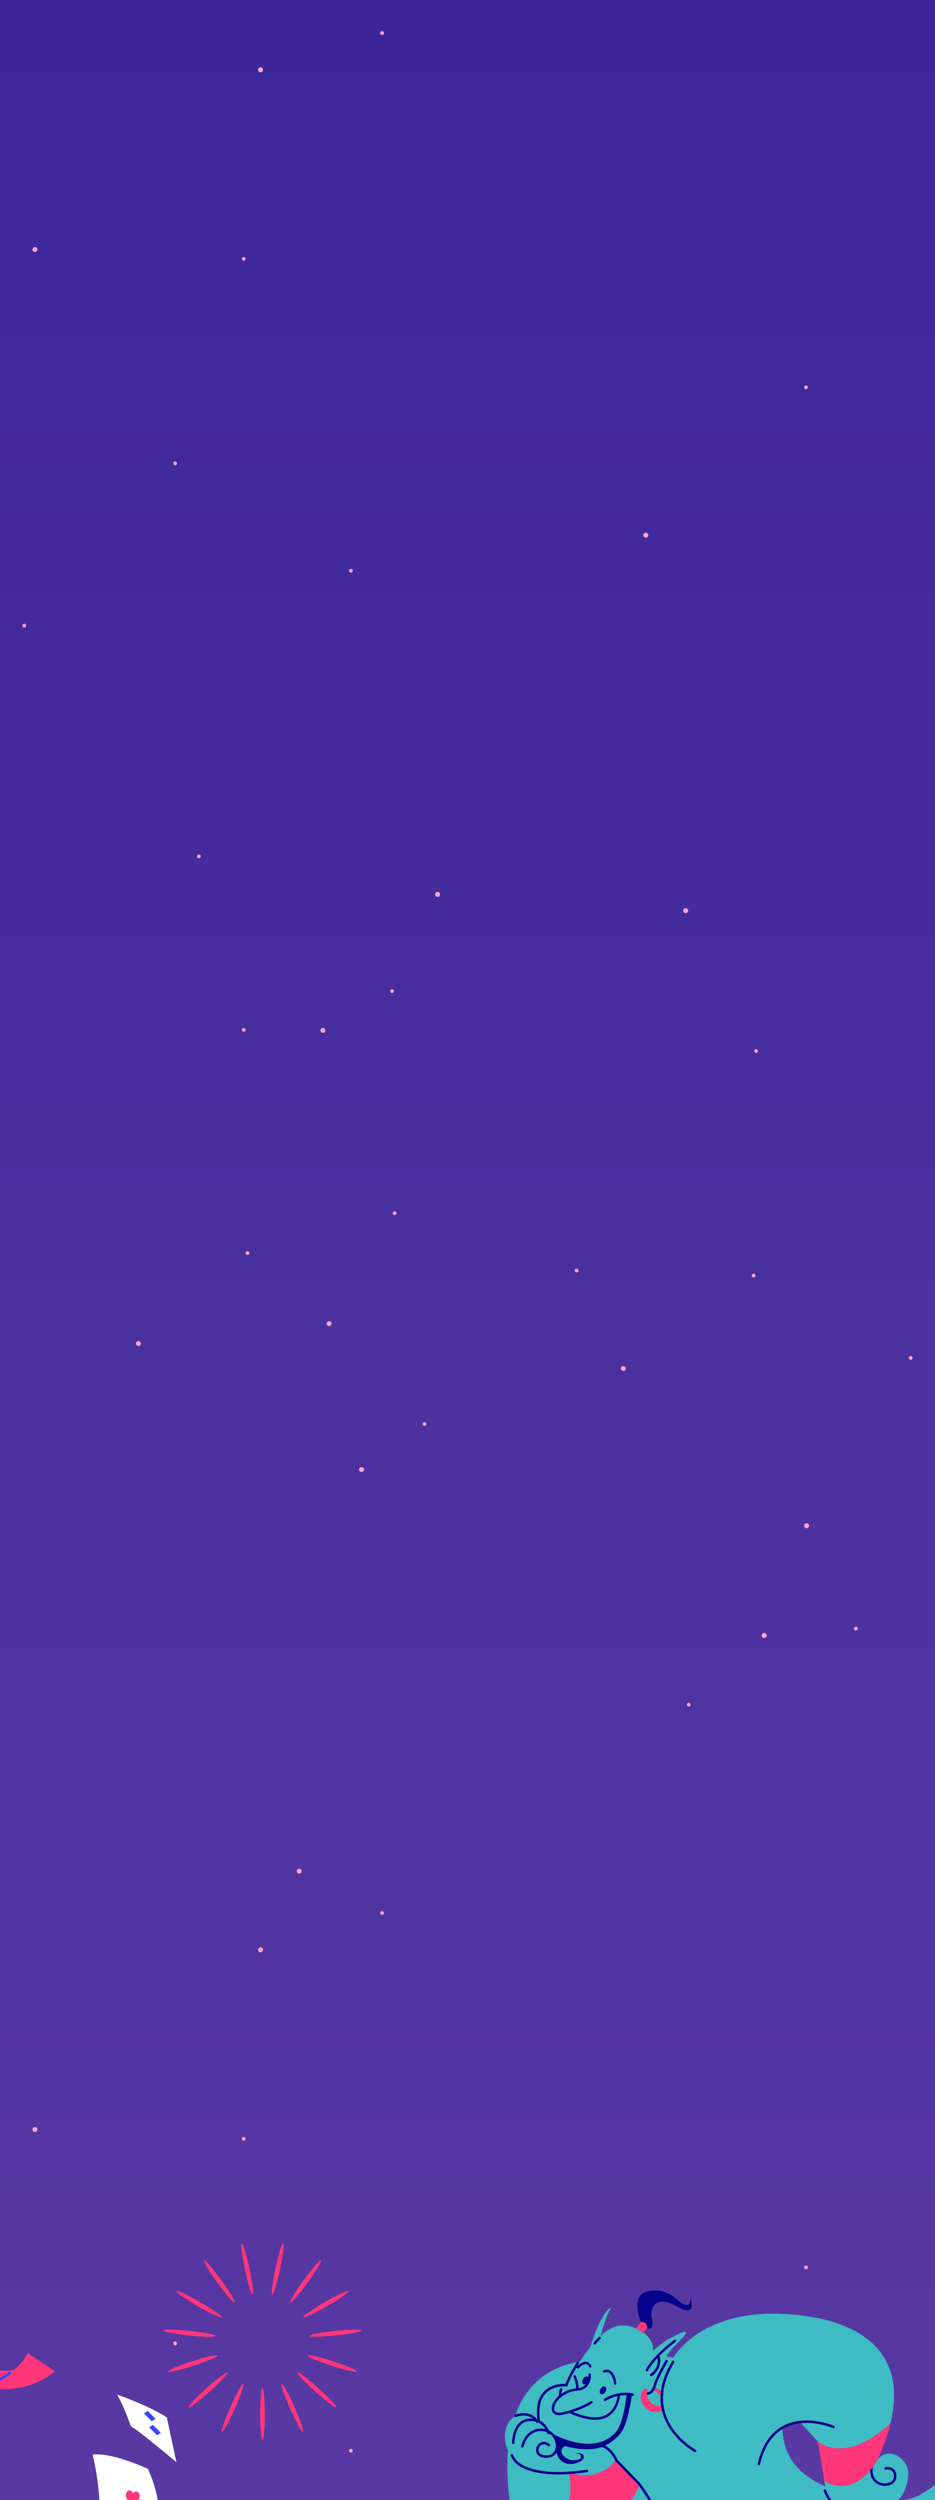 <svg width="750" height="2004" viewBox="0 0 750 2004" fill="none" xmlns="http://www.w3.org/2000/svg">
<rect x="0" y="0" width="750" height="2004" fill="#333333" stroke="none"/>
<g clip-path="url(#clip0_36_1725)">
<rect width="750" height="5685" transform="translate(0.001 -3681)" fill="url(#paint0_linear_36_1725)"/>
<circle cx="518.001" cy="429" r="2" fill="#FFA2D1"/>
<circle cx="351.001" cy="717" r="2" fill="#FFA2D1"/>
<circle cx="550.001" cy="730" r="2" fill="#FFA2D1"/>
<circle cx="195.501" cy="825.5" r="1.5" fill="#FFA2D1"/>
<circle cx="209.001" cy="56" r="2" fill="#FFA2D1"/>
<circle cx="195.501" cy="207.5" r="1.5" fill="#FFA2D1"/>
<circle cx="140.501" cy="371.5" r="1.5" fill="#FFA2D1"/>
<circle cx="281.501" cy="457.5" r="1.5" fill="#FFA2D1"/>
<circle cx="646.501" cy="310.5" r="1.5" fill="#FFA2D1"/>
<circle cx="159.501" cy="686.5" r="1.5" fill="#FFA2D1"/>
<circle cx="19.501" cy="501.5" r="1.5" fill="#FFA2D1"/>
<circle cx="259.001" cy="826" r="2" fill="#FFA2D1"/>
<circle cx="606.501" cy="842.5" r="1.5" fill="#FFA2D1"/>
<circle cx="314.501" cy="794.5" r="1.5" fill="#FFA2D1"/>
<circle cx="28.001" cy="200" r="2" fill="#FFA2D1"/>
<circle cx="306.501" cy="26.5" r="1.5" fill="#FFA2D1"/>
<circle cx="316.501" cy="972.5" r="1.5" fill="#FFA2D1"/>
<circle cx="264.001" cy="1061" r="2" fill="#FFA2D1"/>
<circle cx="340.501" cy="1141.5" r="1.5" fill="#FFA2D1"/>
<circle cx="500.001" cy="1097" r="2" fill="#FFA2D1"/>
<circle cx="613.001" cy="1311" r="2" fill="#FFA2D1"/>
<circle cx="518.001" cy="1936" r="2" fill="#FFA2D1"/>
<circle cx="647.001" cy="1223" r="2" fill="#FFA2D1"/>
<circle cx="290.001" cy="1178" r="2" fill="#FFA2D1"/>
<circle cx="111.001" cy="1077" r="2" fill="#FFA2D1"/>
<circle cx="462.501" cy="1018.5" r="1.5" fill="#FFA2D1"/>
<circle cx="240.001" cy="1500" r="2" fill="#FFA2D1"/>
<circle cx="552.501" cy="1366.5" r="1.5" fill="#FFA2D1"/>
<circle cx="686.501" cy="1305.5" r="1.5" fill="#FFA2D1"/>
<circle cx="209.001" cy="1563" r="2" fill="#FFA2D1"/>
<circle cx="195.501" cy="1714.5" r="1.5" fill="#FFA2D1"/>
<circle cx="140.501" cy="1878.5" r="1.5" fill="#FFA2D1"/>
<circle cx="281.501" cy="1964.5" r="1.5" fill="#FFA2D1"/>
<circle cx="646.501" cy="1817.5" r="1.5" fill="#FFA2D1"/>
<circle cx="28.001" cy="1707" r="2" fill="#FFA2D1"/>
<circle cx="306.501" cy="1533.5" r="1.5" fill="#FFA2D1"/>
<circle cx="604.501" cy="1022.5" r="1.5" fill="#FFA2D1"/>
<circle cx="730.501" cy="1088.5" r="1.5" fill="#FFA2D1"/>
<circle cx="198.501" cy="1004.5" r="1.5" fill="#FFA2D1"/>
<path d="M210.546 1956.21C211.569 1956.21 212.399 1946.82 212.399 1935.25C212.399 1923.68 211.569 1914.29 210.546 1914.29C209.523 1914.29 208.694 1923.68 208.694 1935.25C208.694 1946.82 209.523 1956.21 210.546 1956.21Z" fill="#FF377A"/>
<path d="M242.989 1949.31C243.923 1948.89 240.865 1939.99 236.157 1929.41C231.449 1918.84 226.875 1910.6 225.941 1911.02C225.006 1911.44 228.065 1920.34 232.773 1930.92C237.48 1941.49 242.054 1949.73 242.989 1949.31Z" fill="#FF377A"/>
<path d="M269.827 1929.81C270.512 1929.05 264.094 1922.15 255.493 1914.41C246.891 1906.67 239.364 1901 238.679 1901.76C237.995 1902.52 244.413 1909.42 253.014 1917.16C261.615 1924.91 269.143 1930.57 269.827 1929.81Z" fill="#FF377A"/>
<path d="M286.418 1901.07C286.734 1900.1 278.067 1896.41 267.059 1892.84C256.052 1889.26 246.872 1887.15 246.556 1888.12C246.24 1889.1 254.907 1892.78 265.915 1896.36C276.922 1899.94 286.102 1902.05 286.418 1901.07Z" fill="#FF377A"/>
<path d="M269.246 1872.12C280.757 1870.91 290.001 1869.1 289.895 1868.08C289.788 1867.07 280.37 1867.22 268.859 1868.43C257.348 1869.64 248.103 1871.45 248.21 1872.47C248.317 1873.48 257.735 1873.33 269.246 1872.12Z" fill="#FF377A"/>
<path d="M262.409 1848.61C272.433 1842.83 280.144 1837.42 279.632 1836.53C279.121 1835.65 270.58 1839.62 260.557 1845.41C250.533 1851.19 242.822 1856.6 243.334 1857.49C243.845 1858.37 252.386 1854.4 262.409 1848.61Z" fill="#FF377A"/>
<path d="M246.625 1829.92C253.428 1820.56 258.272 1812.48 257.445 1811.88C256.617 1811.28 250.431 1818.38 243.628 1827.75C236.825 1837.11 231.981 1845.19 232.809 1845.79C233.636 1846.39 239.822 1839.29 246.625 1829.92Z" fill="#FF377A"/>
<path d="M224.577 1819.27C226.984 1807.95 228.123 1798.6 227.123 1798.39C226.122 1798.17 223.36 1807.18 220.954 1818.5C218.548 1829.82 217.408 1839.17 218.408 1839.38C219.409 1839.6 222.171 1830.59 224.577 1819.27Z" fill="#FF377A"/>
<path d="M202.664 1839.39C203.665 1839.17 202.525 1829.82 200.119 1818.5C197.712 1807.18 194.95 1798.18 193.95 1798.39C192.949 1798.6 194.089 1807.95 196.495 1819.27C198.902 1830.59 201.663 1839.6 202.664 1839.39Z" fill="#FF377A"/>
<path d="M188.285 1845.79C189.113 1845.19 184.268 1837.11 177.465 1827.74C170.662 1818.38 164.476 1811.28 163.649 1811.88C162.821 1812.48 167.665 1820.56 174.468 1829.92C181.272 1839.28 187.457 1846.39 188.285 1845.79Z" fill="#FF377A"/>
<path d="M177.74 1857.49C178.252 1856.6 170.541 1851.19 160.517 1845.41C150.494 1839.62 141.954 1835.65 141.442 1836.53C140.931 1837.42 148.642 1842.83 158.665 1848.61C168.689 1854.4 177.229 1858.38 177.74 1857.49Z" fill="#FF377A"/>
<path d="M172.879 1872.47C172.986 1871.45 163.741 1869.64 152.23 1868.43C140.719 1867.22 131.301 1867.07 131.194 1868.08C131.088 1869.1 140.332 1870.91 151.843 1872.12C163.354 1873.33 172.772 1873.48 172.879 1872.47Z" fill="#FF377A"/>
<path d="M155.172 1896.37C166.179 1892.79 174.847 1889.11 174.531 1888.13C174.214 1887.16 165.035 1889.27 154.027 1892.85C143.019 1896.42 134.352 1900.11 134.668 1901.09C134.984 1902.06 144.164 1899.95 155.172 1896.37Z" fill="#FF377A"/>
<path d="M168.054 1917.17C176.655 1909.43 183.073 1902.53 182.388 1901.77C181.704 1901.01 174.176 1906.67 165.575 1914.42C156.974 1922.16 150.556 1929.06 151.24 1929.82C151.925 1930.58 159.452 1924.91 168.054 1917.17Z" fill="#FF377A"/>
<path d="M188.301 1930.92C193.009 1920.35 196.067 1911.44 195.133 1911.03C194.198 1910.61 189.625 1918.84 184.917 1929.42C180.209 1939.99 177.15 1948.9 178.085 1949.32C179.019 1949.73 183.593 1941.5 188.301 1930.92Z" fill="#FF377A"/>
<path d="M11.055 1899.84C11.055 1899.84 2.738 1901.07 -1.039 1900.01C-1.039 1900.01 -7.47 1911.18 -12.437 1913.17C-12.437 1913.17 18.029 1922.35 44.137 1900.75L22.388 1886.31C22.388 1886.31 17.694 1894.69 11.054 1899.83L11.055 1899.84Z" fill="#FF377A"/>
<path d="M93.909 1919.46C93.909 1919.46 120.314 1928.79 133.799 1937.78L141.503 1973.69C141.503 1973.69 110.078 1947.27 104.871 1944.9C104.871 1944.9 100.392 1930.85 93.909 1919.46Z" fill="white"/>
<path d="M118.688 1979.07C118.688 1979.07 89.539 1965.45 74.252 1967.67C74.252 1967.67 85.566 2010.86 76.103 2037.46L114.371 2049.47C114.371 2049.47 141.023 2029.54 118.681 1979.07L118.688 1979.07Z" fill="white"/>
<path d="M-8.305 1912.06C-8.305 1912.06 3.889 1905.46 7.998 1902.12Z" fill="#606060"/>
<path d="M-8.305 1912.06C-8.305 1912.06 3.889 1905.46 7.998 1902.12" stroke="#3645FF" stroke-width="2" stroke-miterlimit="10" stroke-linecap="round"/>
<path d="M106.134 2009.53L106.965 2008.69C109.912 2005.7 111.859 2003.72 112.043 2001.15C112.194 1999.05 111.033 1997.31 109.406 1997.2C108.488 1997.13 107.566 1997.62 106.928 1998.45C106.415 1997.54 105.071 1996.34 104.152 1996.27C102.525 1996.16 101.13 1997.71 100.979 1999.81C100.795 2002.38 102.44 2004.62 104.932 2008L106.134 2009.53Z" fill="#FF377A"/>
<path d="M115.407 1934.62L121.74 1940.94L124.73 1938.92L118.397 1932.6" fill="#3645FF"/>
<path d="M119.617 1945.78L125.95 1952.09L128.94 1950.07L122.607 1943.76" fill="#3645FF"/>
<path d="M495.719 1973.99C495.719 1973.99 480.166 1951.21 460.572 1954.42C440.978 1957.63 420.526 1962.02 420.526 1962.02V1975.86C420.526 1975.86 425.711 1983.9 455.673 1980.42C485.636 1976.94 480.01 1986.85 480.01 1986.85L495.706 1973.99H495.719Z" fill="#3EBBC3"/>
<path d="M491.681 1893.04C491.681 1893.04 407.419 1876.53 406.99 1976.34C406.561 2076.15 472.23 2102.08 503.777 2087.38C535.325 2072.69 491.681 1893.04 491.681 1893.04Z" fill="#3EBBC3"/>
<path d="M492.269 2069.1C492.269 2069.1 539.798 2086.67 593.369 2086.67C642.731 2086.67 674.474 2081.53 679.177 2080.71H679.19C679.593 2080.65 679.788 2080.61 679.788 2080.61C679.788 2080.61 699.797 2081.33 722.835 2076.39C748.418 2070.89 777.731 2058.41 787.515 2030.21C804.432 1981.48 850.39 2010.98 852.001 2012.03C850.702 2010.69 811.449 1971.27 778.875 1978.07C745.755 1984.98 745.17 2009.47 705.995 2003.99L705.683 2003.95C694.6 2002.39 683.244 2000.27 672.745 1996.99C646.239 1988.66 625.216 1972.81 627.789 1939.46C631.388 1892.81 566.863 1897.7 566.863 1897.7C566.863 1897.7 516.748 1880.42 500.039 1887.34C483.329 1894.25 492.269 2069.1 492.269 2069.1Z" fill="#3EBBC3"/>
<path d="M523.883 1884.74C523.883 1884.74 525.715 1873.83 511.358 1867.03C499.04 1861.2 482.409 1858.39 454.317 1911.96C454.317 1911.96 429.253 1914.56 431.852 1937.88C434.45 1961.21 489.321 1975.9 505.303 1945.22C521.285 1914.55 523.883 1884.73 523.883 1884.73V1884.74Z" fill="#3EBBC3"/>
<path d="M478.933 1882.58C478.933 1882.58 485.845 1856.22 489.302 1851.48C492.758 1846.73 481.09 1851.91 472.021 1887.34L478.933 1882.58Z" fill="#3EBBC3"/>
<path d="M517.138 1914.82C517.774 1915.7 518.619 1916.39 519.736 1916.73C520.113 1916.85 520.516 1916.91 520.958 1916.94C521.802 1916.98 522.478 1916.64 523.037 1915.96C523.518 1915.42 523.92 1914.64 524.297 1913.68C526.805 1907.33 528.416 1892.78 542.241 1879.45C560.717 1861.62 542.566 1871.56 535.978 1875.24C529.39 1878.91 519.126 1888.84 519.126 1888.84L515.124 1906.88C515.124 1906.88 514.955 1911.87 517.138 1914.82Z" fill="#3EBBC3"/>
<path d="M481.974 1919.12C480.886 1918.49 480.778 1916.65 481.733 1914.99C482.687 1913.34 484.343 1912.51 485.43 1913.14C486.518 1913.76 486.626 1915.61 485.671 1917.27C484.717 1918.92 483.061 1919.75 481.974 1919.12Z" fill="#05038B"/>
<path d="M467.974 1911.12C466.886 1910.49 466.778 1908.65 467.733 1906.99C468.687 1905.34 470.343 1904.51 471.43 1905.14C472.518 1905.76 472.626 1907.61 471.671 1909.27C470.717 1910.92 469.061 1911.75 467.974 1911.12Z" fill="#05038B"/>
<path d="M450.064 1915.27C450.064 1915.27 448.816 1918.25 449.271 1922.09" stroke="#05038B" stroke-width="2" stroke-miterlimit="10" stroke-linecap="round"/>
<path d="M496.429 1919.9C496.429 1919.9 494.948 1945.83 466.349 1936.88C462.763 1935.76 459.814 1934.79 457.514 1933.48" stroke="#05038B" stroke-width="2" stroke-miterlimit="10" stroke-linecap="round"/>
<path d="M493.416 1910.66C493.416 1910.66 492.545 1898.42 484.632 1900.86" stroke="#05038B" stroke-width="2" stroke-miterlimit="10" stroke-linecap="round"/>
<path d="M473.397 1896.83C473.397 1896.83 471.24 1890.21 463.457 1897.7" stroke="#05038B" stroke-width="2" stroke-miterlimit="10" stroke-linecap="round"/>
<path d="M493.659 1972.47C493.503 1972.33 493.412 1972.26 493.412 1972.26L464.606 1966.26L456.251 1981.52C456.29 1981.71 456.316 1981.88 456.342 1982.04C476.728 1988.22 488.24 1979.21 493.659 1972.47Z" fill="#3EBBC3"/>
<path d="M679.193 2080.71C679.596 2080.65 679.791 2080.61 679.791 2080.61C679.791 2080.61 699.8 2081.32 722.837 2076.39C726.878 2073.84 730.945 2070.46 733.778 2066.13C741.652 2054.09 748.369 2020.28 704.842 2005.69L705.686 2003.95C694.603 2002.39 683.247 2000.27 672.748 1996.98L691.874 2014.03C691.874 2014.03 712.014 2025.61 710.169 2043.9C708.454 2060.78 702.022 2072.15 679.193 2080.71Z" fill="#FF377A"/>
<path d="M449.058 2040.58C449.642 2062.48 467.495 2079.18 467.495 2079.18V2088.68C467.495 2088.68 519.351 2100.49 532.306 2058.15C539.738 2033.89 525.887 2009.24 512.712 1992.61C500.069 2024.81 471.133 2013.52 456.633 2005.24C454.333 2017.69 448.681 2026.12 449.058 2040.58Z" fill="#3EBBC3"/>
<path d="M457.639 2004.15C457.639 2004.15 447.765 2033.58 447.141 2041.4C446.517 2049.22 447.141 2061.58 462.577 2073.31" stroke="#05038B" stroke-width="2" stroke-miterlimit="10" stroke-linecap="round"/>
<path d="M456.622 2005.24C471.122 2013.52 500.058 2024.81 512.701 1992.61C503.8 1981.38 495.199 1973.81 493.653 1972.47C488.234 1979.21 476.722 1988.22 456.336 1982.05C458.09 1991.66 457.791 1998.96 456.622 2005.24Z" fill="#FF377A"/>
<path d="M521.998 2074.5C521.998 2074.5 550.737 2041.67 512.445 1990.8L494.593 1972.47C494.593 1972.47 489.356 1959.99 480.066 1960.31" stroke="#05038B" stroke-width="2" stroke-miterlimit="10" stroke-linecap="round"/>
<path d="M661.185 1988.58C661.302 1989.35 661.419 1990.11 661.536 1990.88C664.005 2007.24 679.753 2018.97 702.296 2013.41C724.827 2007.85 727.607 1993.65 728.53 1984.08C729.465 1974.51 720.513 1966.79 713.406 1966.79C706.974 1966.79 704.336 1971.1 703.894 1971.91L703.855 1971.99C703.855 1971.99 703.842 1972.03 703.829 1972.04C683.768 2005.08 661.185 1988.58 661.185 1988.58Z" fill="#3EBBC3"/>
<path d="M514.091 1861.35C514.091 1861.35 504.983 1840.51 519.185 1836.81C533.386 1833.1 542.702 1843.24 545.743 1845.45C551.915 1849.97 553.773 1847.6 553.773 1842.06C553.773 1842.06 560.256 1858.78 542.663 1848.72C525.071 1838.66 521.056 1851.01 522.901 1858.43C524.746 1865.85 522.095 1868.07 517.34 1865.7L514.091 1861.35Z" fill="#05038B"/>
<path d="M515.952 1870.15L519.2 1865.82C519.2 1865.82 519.044 1860.41 514.107 1861.34L510.092 1866.59L515.952 1870.13V1870.15Z" fill="#FF377A"/>
<path d="M534.649 1892.69C534.649 1892.69 526.931 1906.28 525.697 1910.59C525.411 1911.59 525.112 1912.71 524.696 1913.79C524.384 1914.59 524.021 1915.36 523.54 1916.06C522.539 1917.56 521.071 1918.67 518.784 1918.79" stroke="#05038B" stroke-width="2" stroke-miterlimit="10" stroke-linecap="round"/>
<path d="M516.137 1915.65C516.449 1915.34 516.774 1915.06 517.138 1914.83C518.788 1914.21 519.736 1915.65 519.736 1916.73C519.71 1916.74 519.697 1916.75 519.671 1916.78C519.152 1917.3 518.853 1918 518.788 1918.79C518.606 1920.78 519.736 1923.41 521.919 1925.59C524.96 1928.64 528.91 1929.64 530.716 1927.84C532.535 1926.02 531.521 1922.08 528.481 1919.03C527.35 1917.9 526.103 1917.05 524.882 1916.52C525.349 1915.73 525.7 1914.88 525.934 1914.21C527.506 1914.82 529.04 1915.81 530.365 1917.13C534.705 1921.47 535.367 1927.85 531.859 1931.36C528.338 1934.88 521.971 1934.22 517.631 1929.88C513.292 1925.54 512.629 1919.16 516.137 1915.65Z" fill="#FF377A"/>
<path d="M556.561 1966.18L609.664 1973.9C613.056 1943.64 640.848 1940.54 640.848 1940.54L655.973 1957.22C682.843 1975.43 714.364 1942.25 714.364 1942.25C732.204 1867.44 660.715 1854.44 617.993 1854.67C570.139 1854.95 533.095 1880.65 530.925 1916.94C528.768 1953.23 556.561 1966.18 556.561 1966.18Z" fill="#3EBBC3"/>
<path d="M451.964 1960.48C451.964 1960.48 473.468 1967.31 486.461 1959.84C497.883 1953.28 500.754 1947.34 503.366 1937.32C505.977 1927.3 506.9 1919.43 506.9 1919.43C506.9 1919.43 504.574 1917.74 502.573 1920.09C502.573 1920.09 500.364 1941.47 494.491 1948.87C492.088 1951.9 476.898 1970.79 436.45 1947.33L444.168 1958.63" fill="#05038B"/>
<path d="M442 1967.7C442 1967.7 448.483 1963.59 445.885 1956.46C443.286 1949.32 439.401 1949.32 439.401 1949.32C439.401 1949.32 439.401 1938.96 429.032 1939.38C429.032 1939.38 420.171 1929.42 410.023 1939.37C399.875 1949.32 402.89 1979.78 439.843 1982.38C476.796 1984.98 465.556 1980.22 465.556 1980.22L457.566 1968.35L442.013 1967.7H442Z" fill="#3EBBC3"/>
<path d="M419.012 1961.07C419.012 1961.07 421.948 1946.87 435.227 1947.79C448.506 1948.72 451.443 1969.25 438.32 1969.25C425.196 1969.25 431.992 1953.34 440.321 1959.98" stroke="#05038B" stroke-width="2" stroke-miterlimit="10" stroke-linecap="round"/>
<path d="M454.276 1960.07C454.276 1960.07 449.872 1962.15 450.339 1965.4C450.807 1968.65 455.589 1972.51 460.682 1972.12C465.775 1971.73 466.399 1970.18 465.853 1968.41C465.308 1966.65 461.605 1966.63 461.605 1966.63C461.605 1966.63 468.764 1965.09 468.244 1970.1C467.724 1975.12 442.154 1983.23 446.402 1954.98L454.276 1960.07Z" fill="#05038B"/>
<path d="M541.338 1876.49C541.338 1876.49 525.356 1888.06 518.872 1899.88" stroke="#05038B" stroke-width="2" stroke-miterlimit="10" stroke-linecap="round"/>
<path d="M527.977 1888.18C527.977 1888.18 531.395 1897.33 522.364 1903.81" stroke="#05038B" stroke-width="2" stroke-miterlimit="10" stroke-linecap="round"/>
<path d="M507.539 1919.55C507.539 1919.55 496.196 1916.77 485.308 1923.72" stroke="#05038B" stroke-width="2" stroke-miterlimit="10" stroke-linecap="round"/>
<path d="M460.993 1904.96C460.993 1904.96 464.787 1913.85 462.202 1916.93" stroke="#05038B" stroke-width="2" stroke-miterlimit="10" stroke-linecap="round"/>
<path d="M472.999 1903.5C472.999 1903.5 473.824 1914.45 463.507 1915.3C443.718 1916.92 436.936 1937.66 450.981 1934.74C465.027 1931.81 474.421 1925.67 474.421 1925.67" fill="#3EBBC3"/>
<path d="M472.999 1903.5C472.999 1903.5 473.824 1914.45 463.507 1915.3C443.718 1916.92 436.936 1937.66 450.981 1934.74C465.027 1931.81 474.421 1925.67 474.421 1925.67" stroke="#05038B" stroke-width="2" stroke-miterlimit="10" stroke-linecap="round"/>
<path d="M668.624 1945.48C668.624 1945.48 620.458 1924.62 608.725 1975.19" stroke="#05038B" stroke-width="2" stroke-miterlimit="10" stroke-linecap="round"/>
<path d="M710.313 1978.68C710.313 1978.68 718.304 1977.09 718.031 1985.32C717.693 1995.39 694.89 1994.7 699.58 1975.2" stroke="#05038B" stroke-width="2" stroke-miterlimit="10" stroke-linecap="round"/>
<path d="M655.97 1957.21C655.97 1957.21 658.776 1972.92 661.18 1988.58C661.18 1988.58 683.763 2005.08 703.824 1972.04C703.824 1972.03 703.824 1972 703.85 1971.99L703.889 1971.91C708.801 1961.07 712.218 1951.21 714.362 1942.25C714.362 1942.25 682.84 1975.43 655.97 1957.21Z" fill="#FF377A"/>
<path d="M480.98 1874.15C480.98 1874.15 478.199 1876.69 477.134 1878.42" stroke="#05038B" stroke-width="2" stroke-miterlimit="10" stroke-linecap="round"/>
<path d="M439.942 1950.34C439.942 1950.34 437.395 1939.71 425.584 1939.71C411.681 1939.71 411.681 1958.2 411.681 1958.2" stroke="#05038B" stroke-width="2" stroke-miterlimit="10" stroke-linecap="round"/>
<path d="M430.915 1941.22C430.915 1941.22 426.432 1932.21 413.621 1936.53" stroke="#05038B" stroke-width="2" stroke-miterlimit="10" stroke-linecap="round"/>
<path d="M715.865 2008.47C715.865 2008.47 673.494 2028.16 661.683 1996.43" stroke="#05038B" stroke-width="2" stroke-miterlimit="10" stroke-linecap="round"/>
<path d="M470.84 1980.68C470.84 1980.68 453.468 1983.46 440.28 1982.31C427.092 1981.15 414.345 1977.68 410.642 1968.18" stroke="#05038B" stroke-width="2" stroke-miterlimit="10" stroke-linecap="round"/>
<path d="M557.533 1964.63C557.533 1964.63 511.835 1939.62 539.94 1893.31" stroke="#05038B" stroke-width="2" stroke-miterlimit="10" stroke-linecap="round"/>
<path d="M463.459 1894.13C463.459 1894.13 456.572 1904.99 454.312 1911.96C454.312 1911.96 427.415 1908.9 432.236 1941.09" stroke="#05038B" stroke-width="2" stroke-miterlimit="10" stroke-linecap="round"/>
</g>
<defs>
<linearGradient id="paint0_linear_36_1725" x1="375" y1="0" x2="375" y2="5685" gradientUnits="userSpaceOnUse">
<stop stop-color="#05038B"/>
<stop offset="1" stop-color="#5939A3"/>
</linearGradient>
<clipPath id="clip0_36_1725">
<rect width="750" height="5685" fill="white" transform="translate(0.001 -3681)"/>
</clipPath>
</defs>
</svg>
